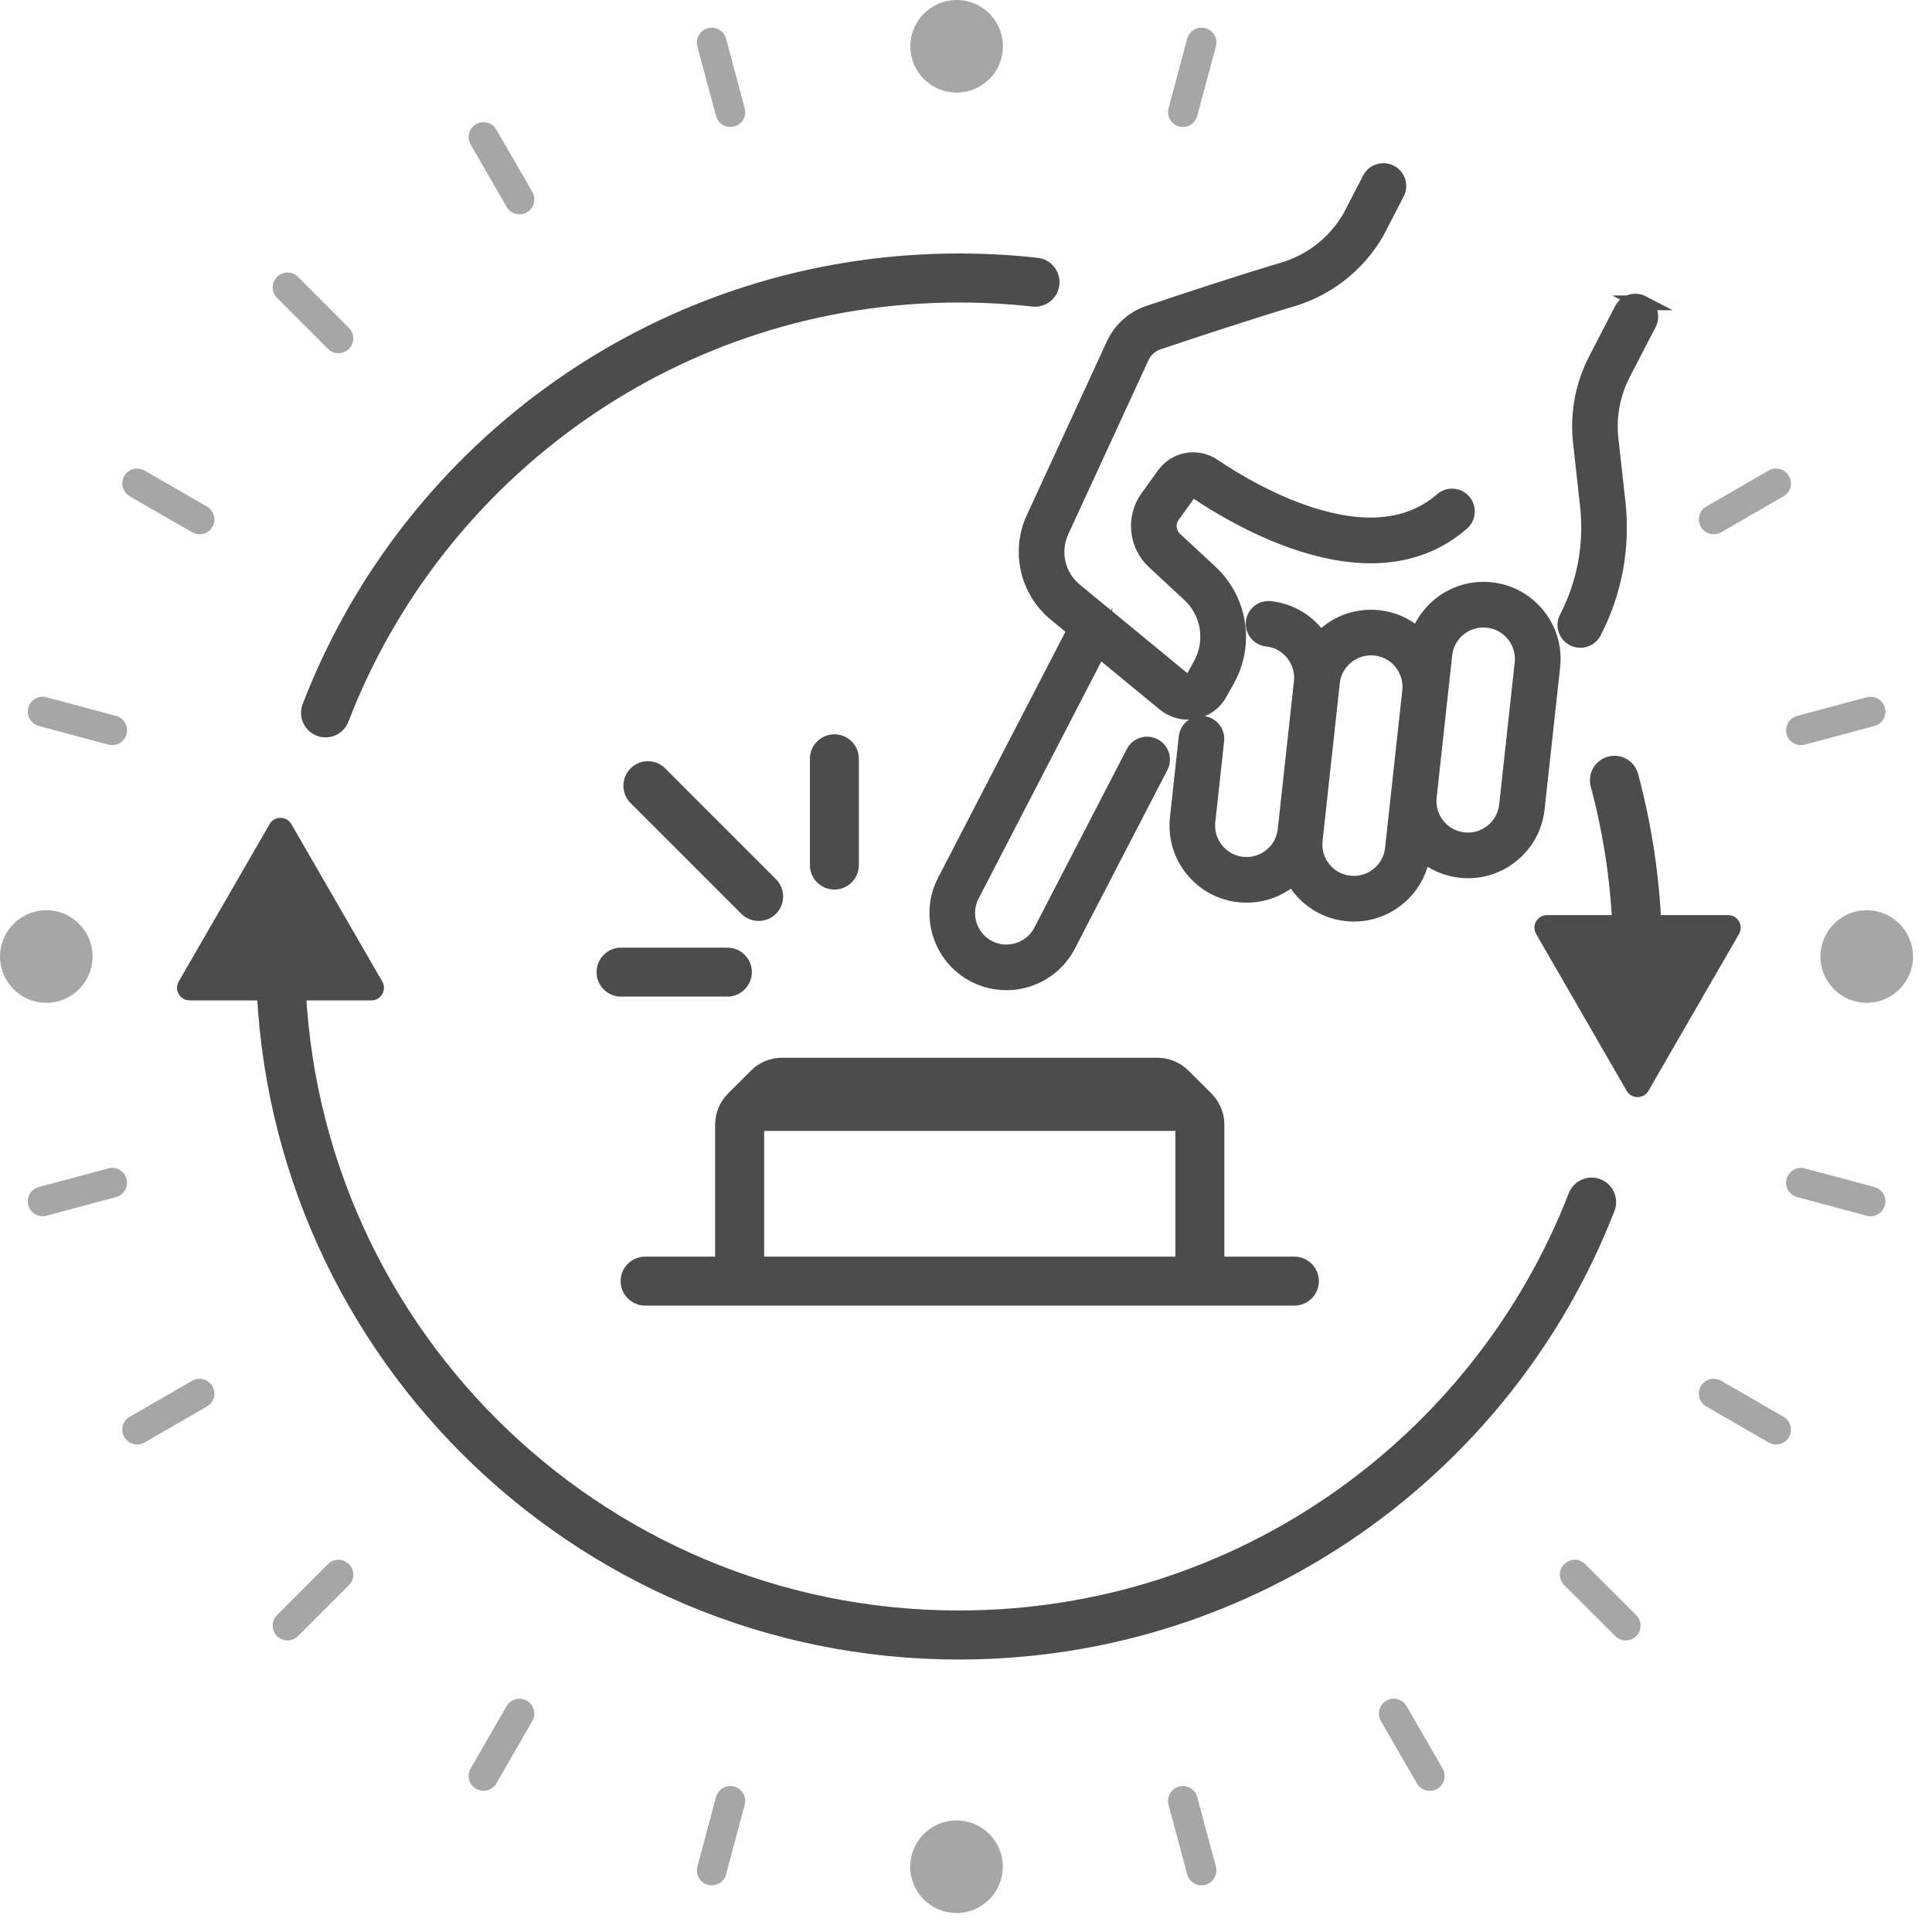 <?xml version="1.0" encoding="UTF-8"?> <svg xmlns="http://www.w3.org/2000/svg" width="65" height="65" viewBox="0 0 65 65" fill="none"><g opacity="0.7"><path d="M55.261 10.188C55.007 10.056 54.692 10.155 54.56 10.411L53.692 12.088C53.243 12.954 53.063 13.923 53.171 14.891L53.407 17.023C53.55 18.323 53.309 19.625 52.707 20.787C52.575 21.043 52.674 21.356 52.93 21.488C53.185 21.62 53.499 21.521 53.631 21.266C54.327 19.921 54.606 18.414 54.44 16.909L54.203 14.777C54.119 14.013 54.261 13.248 54.614 12.566L55.482 10.89C55.614 10.634 55.515 10.32 55.26 10.188H55.261Z" fill="black" stroke="black" stroke-width="0.495" stroke-miterlimit="10" stroke-linecap="round"></path><path d="M50.989 20.084C50.735 19.952 50.456 19.868 50.164 19.837C49.066 19.716 48.061 20.381 47.703 21.378C47.553 21.241 47.386 21.119 47.203 21.023C46.954 20.895 46.677 20.809 46.382 20.776C45.76 20.708 45.147 20.886 44.659 21.279C44.575 21.347 44.497 21.423 44.423 21.5C44.205 21.175 43.911 20.901 43.557 20.718C43.307 20.589 43.03 20.503 42.735 20.471C42.449 20.439 42.194 20.645 42.162 20.931C42.131 21.216 42.337 21.472 42.623 21.503C42.969 21.541 43.281 21.711 43.499 21.984C43.717 22.256 43.817 22.596 43.779 22.942L43.236 27.916C43.199 28.262 43.029 28.574 42.756 28.792C42.484 29.01 42.144 29.11 41.797 29.073C41.451 29.035 41.139 28.865 40.921 28.592C40.703 28.32 40.603 27.98 40.641 27.634L40.938 24.911C40.969 24.625 40.763 24.37 40.477 24.338C40.192 24.307 39.936 24.513 39.905 24.799L39.608 27.521C39.54 28.144 39.718 28.756 40.111 29.244C40.504 29.733 41.062 30.04 41.685 30.107C42.307 30.175 42.92 29.997 43.408 29.604C43.436 29.581 43.462 29.556 43.491 29.531C43.845 30.183 44.502 30.658 45.296 30.744C46.556 30.881 47.695 29.987 47.87 28.739C48.215 29.035 48.649 29.233 49.134 29.285C49.756 29.353 50.368 29.175 50.857 28.782C51.345 28.389 51.652 27.832 51.72 27.208L52.243 22.423C52.31 21.8 52.132 21.188 51.739 20.7C51.532 20.441 51.278 20.233 50.99 20.084H50.989ZM45.406 29.709C45.241 29.691 45.088 29.643 44.949 29.573C44.484 29.332 44.19 28.822 44.25 28.271L44.829 22.965C44.867 22.619 45.037 22.307 45.309 22.089C45.581 21.871 45.921 21.771 46.268 21.809C46.614 21.847 46.926 22.017 47.144 22.289C47.362 22.561 47.462 22.901 47.425 23.248L46.845 28.553C46.768 29.269 46.121 29.787 45.406 29.708V29.709ZM51.207 22.309L50.684 27.094C50.645 27.441 50.475 27.753 50.203 27.97C49.931 28.188 49.591 28.289 49.245 28.251C49.08 28.233 48.926 28.185 48.788 28.114C48.322 27.873 48.028 27.363 48.088 26.812L48.611 22.026C48.688 21.31 49.335 20.792 50.05 20.872C50.396 20.909 50.708 21.079 50.926 21.352C51.144 21.624 51.245 21.964 51.207 22.31V22.309Z" fill="black" stroke="black" stroke-width="0.495" stroke-miterlimit="10" stroke-linecap="round"></path><path d="M36.976 21.87L39.179 23.683C39.461 23.916 39.831 24.01 40.19 23.944C40.55 23.876 40.86 23.655 41.038 23.335L41.289 22.886C41.966 21.68 41.731 20.18 40.717 19.239L39.53 18.139C39.309 17.934 39.276 17.594 39.451 17.35L40.004 16.581C40.06 16.503 40.164 16.484 40.241 16.536C40.979 17.033 42.462 17.937 44.108 18.401C46.193 18.988 47.905 18.72 49.192 17.599C49.408 17.411 49.431 17.083 49.243 16.866C49.055 16.65 48.726 16.627 48.51 16.815C47.504 17.69 46.117 17.888 44.39 17.399C42.885 16.975 41.509 16.136 40.822 15.673C40.276 15.305 39.545 15.436 39.159 15.972L38.606 16.741C38.124 17.411 38.217 18.338 38.822 18.899L40.009 20C40.669 20.612 40.822 21.589 40.382 22.376L40.131 22.825C40.093 22.894 40.03 22.914 39.997 22.921C39.964 22.927 39.9 22.931 39.839 22.88L36.169 19.858C35.585 19.376 35.398 18.561 35.715 17.873L38.408 12.028C38.517 11.787 38.725 11.599 38.976 11.515C40.042 11.157 42.043 10.494 43.464 10.071C44.674 9.711 45.688 8.913 46.321 7.819C46.324 7.812 46.329 7.804 46.332 7.797L47.005 6.497C47.137 6.241 47.038 5.928 46.782 5.796C46.527 5.664 46.213 5.763 46.081 6.019L45.415 7.307C44.915 8.164 44.118 8.791 43.169 9.073C41.731 9.5 39.718 10.167 38.646 10.527C38.121 10.703 37.69 11.093 37.463 11.593L34.771 17.434C34.256 18.55 34.56 19.876 35.509 20.657L36.157 21.19L31.78 29.645C31.186 30.794 31.636 32.211 32.785 32.805C33.933 33.399 35.35 32.949 35.944 31.8L39.055 25.792C39.187 25.536 39.088 25.223 38.832 25.091C38.576 24.959 38.263 25.058 38.131 25.314L35.02 31.322C34.689 31.96 33.9 32.211 33.261 31.881C32.623 31.549 32.372 30.761 32.702 30.122L36.977 21.863L36.976 21.87Z" fill="black" stroke="black" stroke-width="0.495" stroke-miterlimit="10" stroke-linecap="round"></path><path d="M43.549 42.526H40.945V37.84C40.945 37.51 40.816 37.2 40.582 36.965L39.813 36.197C39.584 35.967 39.264 35.834 38.938 35.834H26.313C25.983 35.834 25.671 35.962 25.439 36.197L24.67 36.965C24.437 37.198 24.307 37.51 24.307 37.84V42.526H21.703C21.384 42.526 21.127 42.785 21.127 43.102C21.127 43.419 21.386 43.678 21.703 43.678H43.549C43.867 43.678 44.125 43.419 44.125 43.102C44.125 42.785 43.866 42.526 43.549 42.526ZM25.462 42.526V37.84C25.462 37.825 25.47 37.814 25.478 37.8H39.775C39.782 37.814 39.792 37.825 39.792 37.84V42.526H25.462Z" fill="black" stroke="black" stroke-width="0.495" stroke-miterlimit="10" stroke-linecap="round"></path><path d="M28.072 29.681C27.753 29.681 27.496 29.422 27.496 29.105V25.528C27.496 25.21 27.755 24.952 28.072 24.952C28.389 24.952 28.648 25.211 28.648 25.528V29.105C28.648 29.424 28.389 29.681 28.072 29.681Z" fill="black" stroke="black" stroke-width="0.495" stroke-miterlimit="10" stroke-linecap="round"></path><path d="M24.472 33.282H20.894C20.576 33.282 20.318 33.023 20.318 32.706C20.318 32.389 20.577 32.13 20.894 32.13H24.472C24.79 32.13 25.048 32.389 25.048 32.706C25.048 33.023 24.789 33.282 24.472 33.282Z" fill="black" stroke="black" stroke-width="0.495" stroke-miterlimit="10" stroke-linecap="round"></path><path d="M25.524 30.737C25.377 30.737 25.229 30.681 25.117 30.569L21.389 26.841C21.165 26.617 21.165 26.251 21.389 26.026C21.613 25.802 21.98 25.802 22.204 26.026L25.932 29.754C26.156 29.978 26.156 30.345 25.932 30.569C25.82 30.681 25.671 30.737 25.524 30.737Z" fill="black" stroke="black" stroke-width="0.495" stroke-miterlimit="10" stroke-linecap="round"></path></g><g opacity="0.7"><path d="M54.316 26.252C54.823 28.142 55.094 30.129 55.094 32.18" stroke="black" stroke-width="1.65" stroke-miterlimit="10" stroke-linecap="round"></path><path d="M10.953 23.983C14.247 15.425 22.545 9.353 32.263 9.353C33.128 9.353 33.981 9.4 34.821 9.494" stroke="black" stroke-width="1.65" stroke-miterlimit="10" stroke-linecap="round"></path><path d="M9.436 32.181C9.436 44.788 19.656 55.008 32.263 55.008C41.956 55.008 50.238 48.966 53.548 40.443" stroke="black" stroke-width="1.65" stroke-miterlimit="10" stroke-linecap="round"></path><path d="M9.07 27.727L6.013 33.022C5.849 33.304 6.054 33.657 6.379 33.657H12.494C12.821 33.657 13.024 33.304 12.861 33.022L9.803 27.727C9.64 27.445 9.232 27.445 9.07 27.727Z" fill="black"></path><path d="M55.46 36.7L58.508 31.421C58.67 31.139 58.467 30.788 58.142 30.788H52.046C51.721 30.788 51.518 31.139 51.68 31.421L54.728 36.7C54.889 36.982 55.297 36.982 55.459 36.7H55.46Z" fill="black"></path></g><g opacity="0.35"><path d="M1.558 33.739C0.698 33.739 0 33.039 0 32.181C0 31.323 0.7 30.623 1.558 30.623C2.416 30.623 3.115 31.321 3.115 32.181C3.115 33.041 2.416 33.739 1.558 33.739Z" fill="black"></path><path d="M1.557 33.392C2.226 33.392 2.768 32.85 2.768 32.181C2.768 31.512 2.226 30.97 1.557 30.97C0.888 30.97 0.346 31.512 0.346 32.181C0.346 32.85 0.888 33.392 1.557 33.392Z" fill="black"></path><path d="M62.804 33.739C61.944 33.739 61.246 33.039 61.246 32.181C61.246 31.323 61.946 30.623 62.804 30.623C63.662 30.623 64.362 31.321 64.362 32.181C64.362 33.041 63.662 33.739 62.804 33.739Z" fill="black"></path><path d="M62.803 33.392C63.472 33.392 64.014 32.85 64.014 32.181C64.014 31.512 63.472 30.97 62.803 30.97C62.134 30.97 61.592 31.512 61.592 32.181C61.592 32.85 62.134 33.392 62.803 33.392Z" fill="black"></path><path d="M32.181 64.362C33.041 64.362 33.739 63.664 33.739 62.804C33.739 61.944 33.041 61.246 32.181 61.246C31.32 61.246 30.623 61.944 30.623 62.804C30.623 63.664 31.32 64.362 32.181 64.362Z" fill="black"></path><path d="M32.18 64.015C32.849 64.015 33.391 63.472 33.391 62.803C33.391 62.135 32.849 61.592 32.18 61.592C31.511 61.592 30.969 62.135 30.969 62.803C30.969 63.472 31.511 64.015 32.18 64.015Z" fill="black"></path><path d="M32.185 3.115C33.045 3.115 33.742 2.418 33.742 1.558C33.742 0.697 33.045 0 32.185 0C31.324 0 30.627 0.697 30.627 1.558C30.627 2.418 31.324 3.115 32.185 3.115Z" fill="black"></path><path d="M32.182 2.769C32.851 2.769 33.393 2.227 33.393 1.558C33.393 0.889 32.851 0.347 32.182 0.347C31.513 0.347 30.971 0.889 30.971 1.558C30.971 2.227 31.513 2.769 32.182 2.769Z" fill="black"></path><path d="M1.434 40.419L3.775 39.792" stroke="black" stroke-miterlimit="10" stroke-linecap="round"></path><path d="M4.615 48.098L6.713 46.887" stroke="black" stroke-miterlimit="10" stroke-linecap="round"></path><path d="M9.674 54.69L11.387 52.977" stroke="black" stroke-miterlimit="10" stroke-linecap="round"></path><path d="M16.266 59.75L17.477 57.651" stroke="black" stroke-miterlimit="10" stroke-linecap="round"></path><path d="M23.945 62.929L24.572 60.589" stroke="black" stroke-miterlimit="10" stroke-linecap="round"></path><path d="M40.424 62.929L39.797 60.589" stroke="black" stroke-miterlimit="10" stroke-linecap="round"></path><path d="M48.102 59.75L46.891 57.651" stroke="black" stroke-miterlimit="10" stroke-linecap="round"></path><path d="M54.695 54.69L52.98 52.977" stroke="black" stroke-miterlimit="10" stroke-linecap="round"></path><path d="M59.754 48.098L57.656 46.887" stroke="black" stroke-miterlimit="10" stroke-linecap="round"></path><path d="M62.933 40.419L60.592 39.792" stroke="black" stroke-miterlimit="10" stroke-linecap="round"></path><path d="M62.933 23.941L60.592 24.569" stroke="black" stroke-miterlimit="10" stroke-linecap="round"></path><path d="M59.754 16.264L57.656 17.475" stroke="black" stroke-miterlimit="10" stroke-linecap="round"></path><path d="M40.424 1.431L39.797 3.772" stroke="black" stroke-miterlimit="10" stroke-linecap="round"></path><path d="M23.945 1.431L24.572 3.772" stroke="black" stroke-miterlimit="10" stroke-linecap="round"></path><path d="M16.266 4.61L17.477 6.709" stroke="black" stroke-miterlimit="10" stroke-linecap="round"></path><path d="M9.674 9.669L11.387 11.384" stroke="black" stroke-miterlimit="10" stroke-linecap="round"></path><path d="M4.615 16.264L6.713 17.475" stroke="black" stroke-miterlimit="10" stroke-linecap="round"></path><path d="M1.434 23.941L3.775 24.569" stroke="black" stroke-miterlimit="10" stroke-linecap="round"></path></g></svg> 
